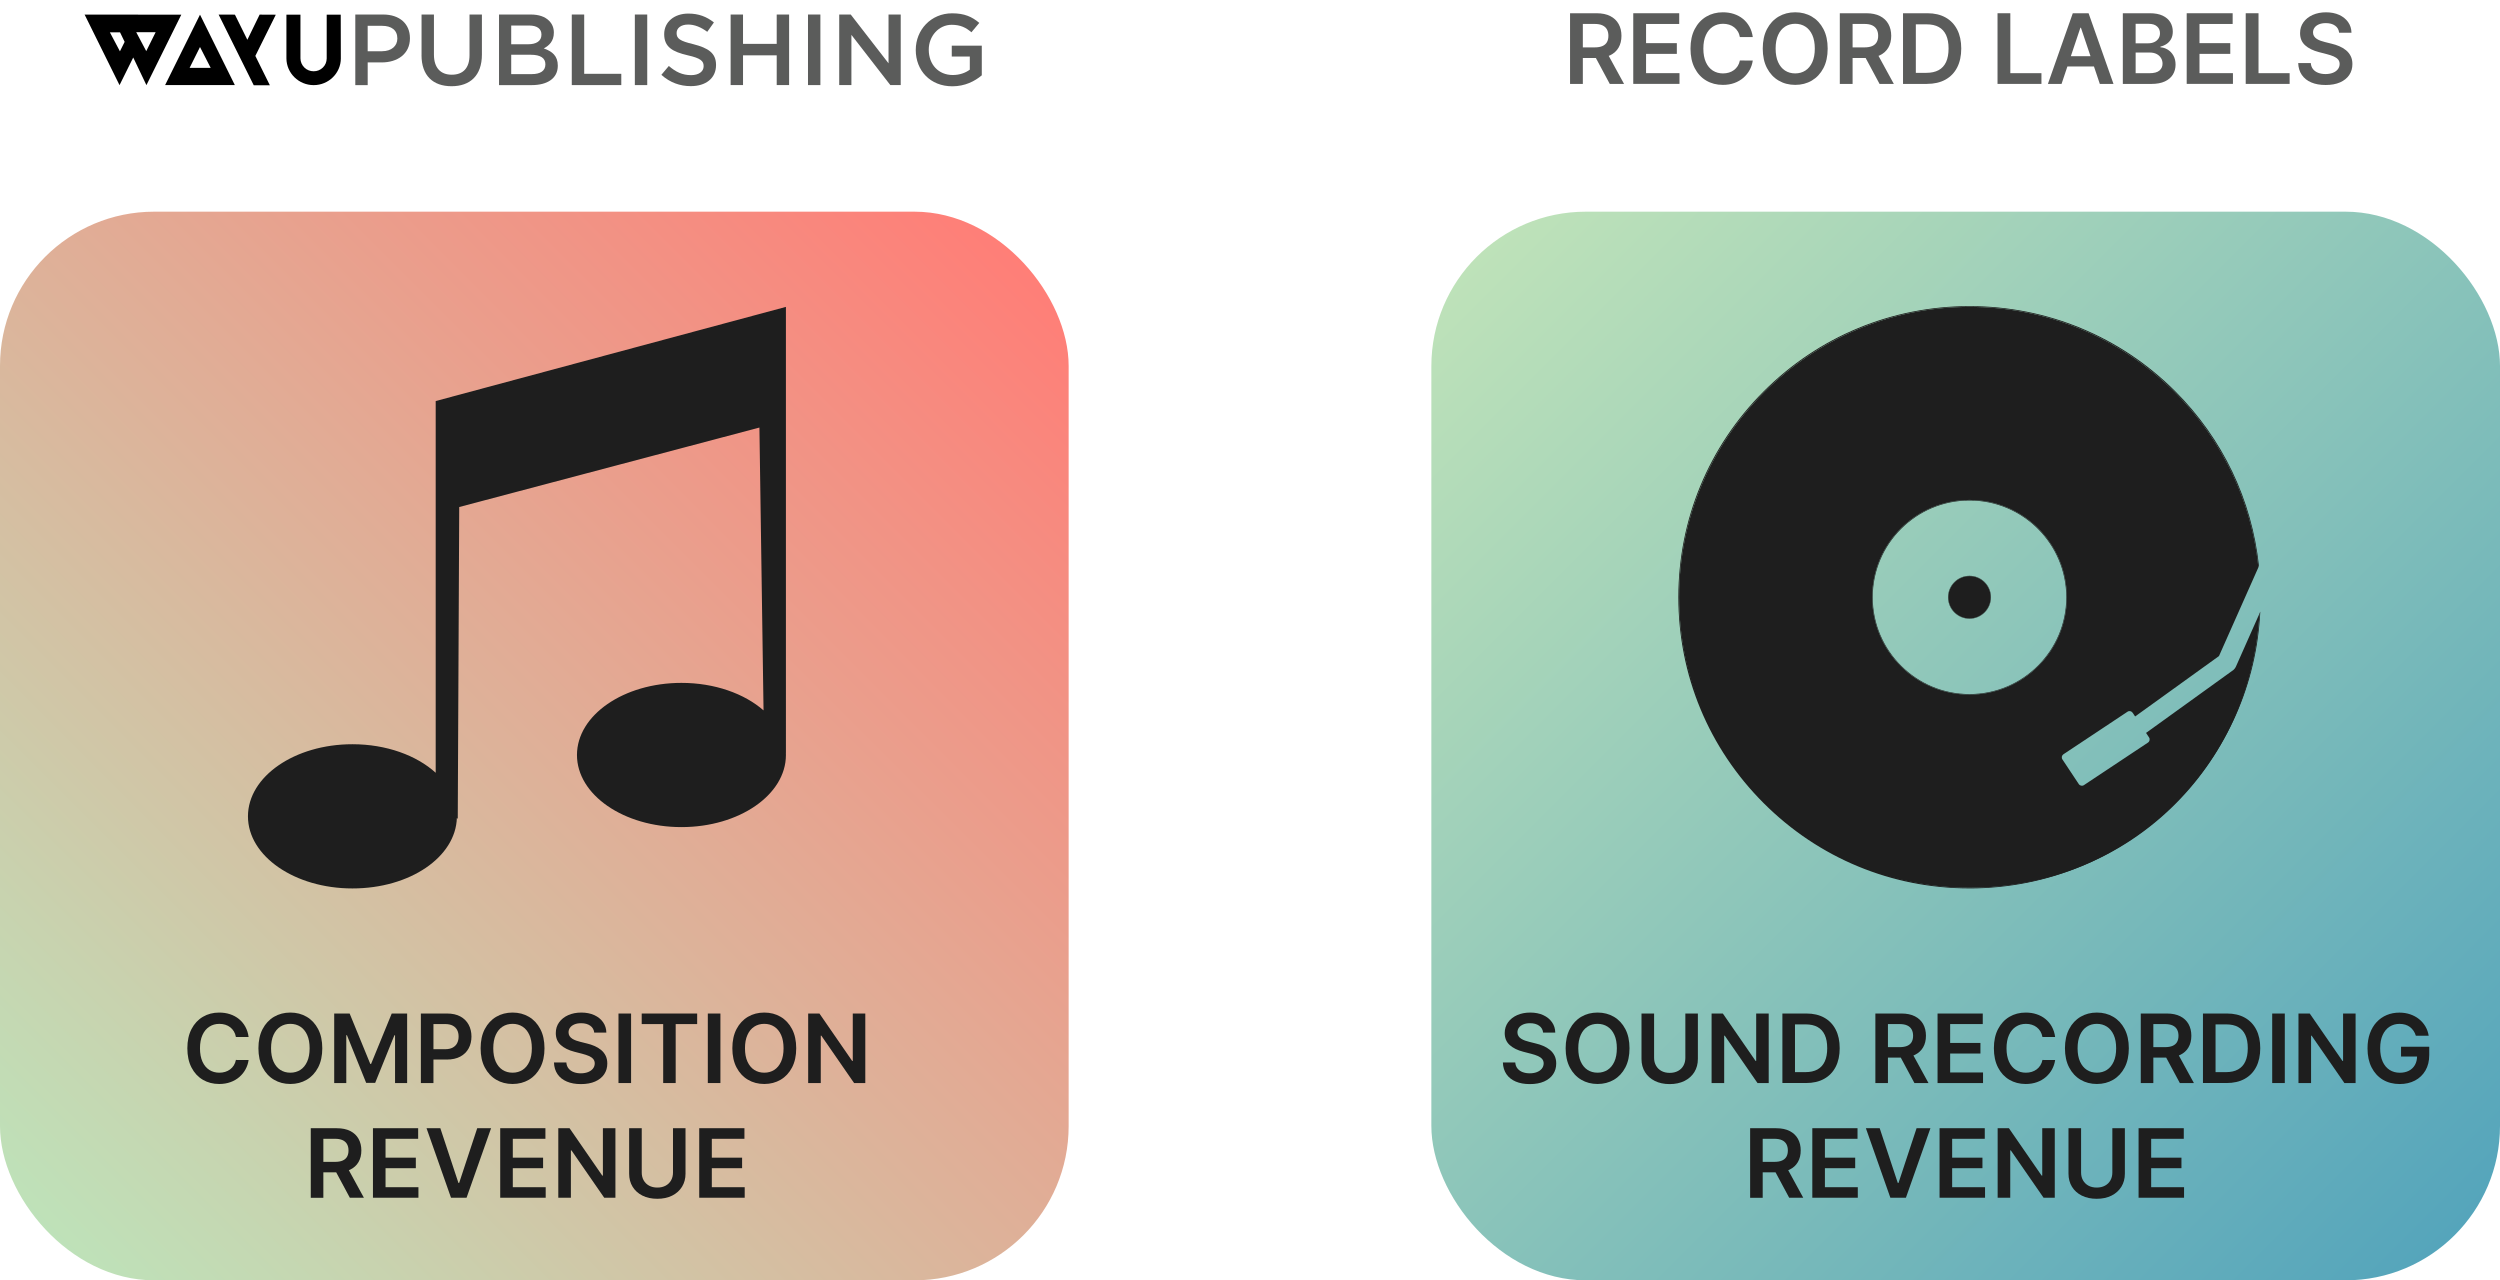 <?xml version="1.0" encoding="UTF-8"?><svg id="Layer_1" xmlns="http://www.w3.org/2000/svg" width="1468.63" height="752.13" xmlns:xlink="http://www.w3.org/1999/xlink" viewBox="0 0 1468.63 752.13"><defs><linearGradient id="linear-gradient" x1="1442.05" y1="725.54" x2="867.44" y2="150.94" gradientUnits="userSpaceOnUse"><stop offset="0" stop-color="#55a5bb"/><stop offset="1" stop-color="#bee2b9"/></linearGradient><linearGradient id="linear-gradient-2" x1="601.25" y1="150.88" x2="26.53" y2="725.6" gradientUnits="userSpaceOnUse"><stop offset="0" stop-color="#ff7e77"/><stop offset="1" stop-color="#bee2b9"/></linearGradient></defs><rect x="840.85" y="124.35" width="627.78" height="627.78" rx="90.77" ry="90.77" fill="url(#linear-gradient)"/><rect y="124.35" width="627.78" height="627.78" rx="90.58" ry="90.58" fill="url(#linear-gradient-2)"/><path d="M461.69,180.28l-205.74,55.32v218.37c-11.21-10.19-28.95-16.77-48.92-16.77-33.9,0-61.37,18.96-61.37,42.36s27.48,42.36,61.37,42.36,60.67-18.49,61.36-41.47l.52.66.86-183.26,176.35-46.68,2.42,166.15c-11.24-9.84-28.67-16.16-48.23-16.16-33.9,0-61.37,18.96-61.37,42.36s27.48,42.36,61.37,42.36,61.38-18.96,61.38-42.36c0-.45-.01-.9-.03-1.34l.03.03V180.28Z" fill="#1e1e1e"/><path d="M1311.6,393.88l-50.9,36.67,1.76,2.65c.67,1,.39,2.35-.61,3.02l-37.64,25c-1,.67-2.35.39-3.02-.61l-9.63-14.5c-.66-1-.39-2.35.61-3.01l37.64-25c1-.67,2.35-.39,3.02.61l1.45,2.18,49.27-35.49,23.14-52.09c-8.83-85.83-81.57-153-169.69-153-94.07,0-170.6,76.53-170.6,170.59s76.53,170.6,170.6,170.6,165.34-71.39,170.32-161.02l-13.8,31.07c-.42.94-1.08,1.75-1.91,2.35ZM1156.99,408.07c-31.54,0-57.19-25.66-57.19-57.19s25.66-57.19,57.19-57.19,57.19,25.66,57.19,57.19-25.66,57.19-57.19,57.19Z" fill="#1e1e1e"/><path d="M1156.99,521.91c45.68,0,88.64-17.79,120.94-50.1,30.31-30.31,47.84-69.99,49.89-112.52l-.51,1.15c-4.98,89.63-79.47,161.02-170.32,161.02s-170.6-76.53-170.6-170.6,76.53-170.59,170.6-170.59c88.13,0,160.86,67.17,169.69,153l.36-.81c-4.12-38.73-21.19-74.61-49.11-102.54-32.3-32.3-75.26-50.09-120.94-50.09s-88.64,17.79-120.94,50.09c-32.31,32.3-50.1,75.26-50.1,120.94s17.79,88.64,50.1,120.94c32.3,32.3,75.25,50.1,120.94,50.1Z" fill="#1e1e1e"/><path d="M1156.99,293.68c-31.54,0-57.19,25.66-57.19,57.19s25.66,57.19,57.19,57.19,57.19-25.66,57.19-57.19-25.66-57.19-57.19-57.19ZM1156.99,407.74c-31.35,0-56.86-25.51-56.86-56.86s25.51-56.86,56.86-56.86,56.86,25.51,56.86,56.86-25.51,56.86-56.86,56.86Z" fill="#1e1e1e"/><path d="M1156.99,338.44c-6.86,0-12.44,5.58-12.44,12.44s5.58,12.44,12.44,12.44,12.44-5.58,12.44-12.44-5.58-12.44-12.44-12.44Z" fill="#1e1e1e"/><path d="M1156.99,338.26c-6.95,0-12.61,5.66-12.61,12.61s5.66,12.61,12.61,12.61,12.61-5.66,12.61-12.61-5.66-12.61-12.61-12.61ZM1156.99,363.32c-6.86,0-12.44-5.58-12.44-12.44s5.58-12.44,12.44-12.44,12.44,5.58,12.44,12.44-5.58,12.44-12.44,12.44Z" fill="#1e1e1e"/><path d="M922.33,49.29V7.78h15.57c3.19,0,5.87.55,8.04,1.66,2.17,1.11,3.81,2.66,4.92,4.65s1.67,4.31,1.67,6.96-.56,4.97-1.69,6.92-2.79,3.46-4.98,4.52c-2.19,1.06-4.88,1.59-8.07,1.59h-11.09v-6.24h10.07c1.86,0,3.39-.26,4.58-.78,1.19-.52,2.07-1.28,2.65-2.29.57-1.01.86-2.25.86-3.72s-.29-2.73-.87-3.78c-.58-1.05-1.47-1.84-2.66-2.39-1.19-.55-2.72-.82-4.6-.82h-6.89v35.23h-7.52ZM943.77,30.48l10.28,18.81h-8.39l-10.09-18.81h8.21Z" fill="#5b5c5b"/><path d="M959.46,49.29V7.78h27v6.3h-19.48v11.27h18.08v6.3h-18.08v11.33h19.64v6.3h-27.16Z" fill="#5b5c5b"/><path d="M1029.67,21.79h-7.58c-.22-1.24-.61-2.35-1.2-3.31-.58-.97-1.3-1.79-2.17-2.46-.86-.68-1.85-1.19-2.95-1.53-1.1-.34-2.29-.52-3.56-.52-2.26,0-4.26.56-6,1.69-1.74,1.13-3.11,2.78-4.09,4.95-.99,2.17-1.48,4.81-1.48,7.94s.5,5.85,1.49,8.02c.99,2.17,2.36,3.8,4.09,4.91,1.74,1.1,3.73,1.65,5.97,1.65,1.24,0,2.41-.17,3.5-.5s2.07-.82,2.94-1.47c.87-.65,1.61-1.45,2.21-2.39s1.02-2.03,1.25-3.24l7.58.04c-.28,1.97-.9,3.82-1.83,5.55-.94,1.73-2.17,3.25-3.68,4.57-1.51,1.32-3.28,2.34-5.31,3.08-2.03.74-4.28,1.1-6.75,1.1-3.65,0-6.9-.84-9.77-2.53-2.87-1.69-5.12-4.13-6.77-7.32-1.65-3.19-2.47-7.01-2.47-11.47s.83-8.3,2.49-11.48,3.93-5.62,6.79-7.31c2.86-1.69,6.11-2.53,9.73-2.53,2.31,0,4.46.32,6.45.97,1.99.65,3.76,1.6,5.31,2.85,1.55,1.25,2.83,2.78,3.84,4.58s1.67,3.86,1.98,6.17Z" fill="#5b5c5b"/><path d="M1073.67,28.54c0,4.47-.83,8.3-2.5,11.48-1.67,3.18-3.94,5.62-6.81,7.31s-6.12,2.53-9.76,2.53-6.89-.85-9.76-2.54-5.14-4.13-6.81-7.32c-1.67-3.18-2.5-7-2.5-11.46s.83-8.3,2.5-11.48c1.67-3.18,3.94-5.62,6.81-7.31,2.87-1.69,6.12-2.53,9.76-2.53s6.89.84,9.76,2.53c2.87,1.69,5.14,4.12,6.81,7.31,1.67,3.18,2.5,7.01,2.5,11.48ZM1066.11,28.54c0-3.15-.49-5.81-1.47-7.98-.98-2.17-2.33-3.81-4.06-4.92-1.73-1.12-3.72-1.67-5.98-1.67s-4.25.56-5.98,1.67c-1.73,1.11-3.08,2.76-4.06,4.92-.98,2.17-1.47,4.83-1.47,7.98s.49,5.81,1.47,7.98c.98,2.17,2.33,3.81,4.06,4.93s3.72,1.67,5.98,1.67,4.25-.56,5.98-1.67,3.08-2.76,4.06-4.93c.98-2.17,1.47-4.83,1.47-7.98Z" fill="#5b5c5b"/><path d="M1080.8,49.29V7.78h15.57c3.19,0,5.87.55,8.04,1.66,2.17,1.11,3.81,2.66,4.92,4.65s1.67,4.31,1.67,6.96-.56,4.97-1.69,6.92-2.79,3.46-4.98,4.52c-2.19,1.06-4.88,1.59-8.07,1.59h-11.09v-6.24h10.07c1.86,0,3.39-.26,4.58-.78,1.19-.52,2.07-1.28,2.65-2.29.57-1.01.86-2.25.86-3.72s-.29-2.73-.87-3.78c-.58-1.05-1.47-1.84-2.66-2.39-1.19-.55-2.72-.82-4.6-.82h-6.89v35.23h-7.52ZM1102.25,30.48l10.28,18.81h-8.39l-10.09-18.81h8.21Z" fill="#5b5c5b"/><path d="M1132,49.29h-14.07V7.78h14.35c4.12,0,7.67.83,10.63,2.48s5.25,4.03,6.84,7.12c1.59,3.09,2.39,6.8,2.39,11.11s-.8,8.04-2.4,11.15c-1.6,3.11-3.91,5.49-6.91,7.15-3.01,1.66-6.62,2.49-10.83,2.49ZM1125.45,42.79h6.18c2.89,0,5.3-.53,7.24-1.59,1.93-1.06,3.38-2.65,4.36-4.76.97-2.11,1.46-4.76,1.46-7.94s-.49-5.81-1.46-7.91c-.97-2.1-2.41-3.68-4.31-4.72-1.9-1.05-4.25-1.57-7.06-1.57h-6.4v28.5Z" fill="#5b5c5b"/><path d="M1173.45,49.29V7.78h7.52v35.21h18.28v6.3h-25.8Z" fill="#5b5c5b"/><path d="M1211.08,49.29h-8.03l14.61-41.51h9.28l14.63,41.51h-8.03l-11.09-33h-.32l-11.07,33ZM1211.35,33.02h21.89v6.04h-21.89v-6.04Z" fill="#5b5c5b"/><path d="M1247.06,49.29V7.78h15.89c3,0,5.5.47,7.49,1.41,1.99.94,3.49,2.22,4.48,3.84.99,1.62,1.49,3.46,1.49,5.51,0,1.69-.33,3.13-.97,4.33s-1.52,2.17-2.61,2.91-2.32,1.28-3.67,1.6v.41c1.47.08,2.89.53,4.25,1.35,1.36.82,2.47,1.97,3.33,3.46.86,1.49,1.3,3.28,1.3,5.39s-.52,4.08-1.56,5.79c-1.04,1.71-2.61,3.06-4.7,4.04-2.09.99-4.73,1.48-7.91,1.48h-16.8ZM1254.58,25.44h7.44c1.3,0,2.47-.24,3.51-.72,1.04-.48,1.86-1.16,2.46-2.05.6-.88.9-1.94.9-3.15,0-1.61-.56-2.93-1.69-3.97-1.13-1.04-2.8-1.56-5.02-1.56h-7.6v11.45ZM1254.58,43.01h8.09c2.73,0,4.7-.52,5.91-1.57,1.21-1.05,1.81-2.4,1.81-4.04,0-1.23-.3-2.34-.91-3.33-.61-.99-1.47-1.78-2.59-2.35-1.12-.57-2.46-.86-4.01-.86h-8.29v12.16Z" fill="#5b5c5b"/><path d="M1284.58,49.29V7.78h27v6.3h-19.48v11.27h18.08v6.3h-18.08v11.33h19.64v6.3h-27.16Z" fill="#5b5c5b"/><path d="M1319.25,49.29V7.78h7.52v35.21h18.28v6.3h-25.8Z" fill="#5b5c5b"/><path d="M1374.12,19.19c-.19-1.77-.98-3.15-2.38-4.13-1.4-.99-3.21-1.48-5.44-1.48-1.57,0-2.91.24-4.03.71-1.12.47-1.98,1.11-2.57,1.93-.59.81-.9,1.74-.91,2.78,0,.87.2,1.61.6,2.25s.94,1.17,1.63,1.61c.69.44,1.45.81,2.29,1.1.84.3,1.68.55,2.53.75l3.89.97c1.57.37,3.08.86,4.53,1.48,1.45.62,2.76,1.41,3.91,2.35s2.07,2.09,2.75,3.43c.68,1.34,1.01,2.91,1.01,4.7,0,2.43-.62,4.57-1.86,6.42-1.24,1.84-3.04,3.28-5.38,4.32s-5.18,1.55-8.5,1.55-6.03-.5-8.4-1.5c-2.37-1-4.22-2.46-5.55-4.38-1.33-1.92-2.05-4.26-2.16-7.01h7.4c.11,1.45.55,2.65,1.34,3.61.78.96,1.81,1.68,3.07,2.15,1.26.47,2.68.71,4.25.71s3.07-.25,4.31-.74c1.24-.49,2.21-1.18,2.91-2.07.7-.88,1.06-1.92,1.07-3.11-.01-1.08-.33-1.98-.95-2.69-.62-.71-1.49-1.3-2.6-1.78-1.12-.48-2.42-.91-3.9-1.29l-4.72-1.22c-3.42-.88-6.12-2.21-8.1-4-1.98-1.79-2.97-4.17-2.97-7.14,0-2.45.67-4.59,2-6.42,1.33-1.84,3.14-3.27,5.44-4.29,2.3-1.02,4.9-1.53,7.8-1.53s5.53.51,7.75,1.53c2.22,1.02,3.97,2.43,5.24,4.24,1.27,1.8,1.92,3.87,1.97,6.21h-7.24Z" fill="#5b5c5b"/><path d="M146.04,609.17h-7.46c-.21-1.22-.6-2.31-1.18-3.26-.57-.95-1.28-1.76-2.13-2.42-.85-.67-1.82-1.17-2.9-1.51-1.08-.34-2.25-.51-3.5-.51-2.22,0-4.19.56-5.9,1.67-1.71,1.11-3.06,2.73-4.03,4.87-.97,2.13-1.46,4.74-1.46,7.81s.49,5.75,1.47,7.89c.98,2.13,2.32,3.74,4.03,4.83,1.71,1.08,3.67,1.62,5.87,1.62,1.22,0,2.37-.16,3.44-.49,1.07-.33,2.03-.81,2.89-1.45.86-.64,1.58-1.42,2.17-2.35.59-.93,1-1.99,1.23-3.19l7.46.04c-.28,1.94-.88,3.76-1.8,5.46-.92,1.7-2.13,3.2-3.62,4.5s-3.23,2.31-5.22,3.03c-1.99.72-4.21,1.09-6.64,1.09-3.59,0-6.79-.83-9.61-2.49-2.82-1.66-5.04-4.06-6.66-7.2-1.62-3.14-2.43-6.9-2.43-11.29s.82-8.17,2.45-11.3,3.86-5.53,6.68-7.19c2.82-1.66,6.01-2.49,9.57-2.49,2.27,0,4.39.32,6.34.96,1.95.64,3.7,1.57,5.22,2.8,1.53,1.23,2.79,2.73,3.78,4.51.99,1.78,1.64,3.8,1.94,6.07Z" fill="#1e1e1e"/><path d="M189.33,615.81c0,4.4-.82,8.17-2.46,11.3-1.64,3.13-3.88,5.53-6.7,7.19-2.83,1.66-6.03,2.49-9.6,2.49s-6.78-.83-9.6-2.5c-2.83-1.67-5.06-4.07-6.7-7.2-1.64-3.13-2.46-6.89-2.46-11.28s.82-8.17,2.46-11.3c1.64-3.13,3.88-5.53,6.7-7.19,2.82-1.66,6.03-2.49,9.6-2.49s6.78.83,9.6,2.49c2.82,1.66,5.06,4.06,6.7,7.19,1.64,3.13,2.46,6.9,2.46,11.3ZM181.89,615.81c0-3.1-.48-5.71-1.45-7.85s-2.3-3.75-4-4.85-3.66-1.65-5.88-1.65-4.18.55-5.88,1.65-3.03,2.71-4,4.85-1.45,4.75-1.45,7.85.48,5.71,1.45,7.85,2.3,3.75,4,4.85c1.7,1.1,3.66,1.64,5.88,1.64s4.18-.55,5.88-1.64c1.7-1.1,3.03-2.71,4-4.85s1.45-4.75,1.45-7.85Z" fill="#1e1e1e"/><path d="M196.35,595.4h9.05l12.12,29.59h.48l12.12-29.59h9.05v40.84h-7.1v-28.06h-.38l-11.29,27.94h-5.3l-11.29-28h-.38v28.12h-7.1v-40.84Z" fill="#1e1e1e"/><path d="M247.24,636.23v-40.84h15.31c3.14,0,5.77.58,7.91,1.75s3.75,2.78,4.85,4.82c1.1,2.04,1.65,4.36,1.65,6.95s-.55,4.95-1.66,6.98c-1.1,2.03-2.73,3.63-4.89,4.8-2.15,1.16-4.81,1.75-7.96,1.75h-10.15v-6.08h9.15c1.83,0,3.34-.32,4.51-.96,1.17-.64,2.04-1.52,2.6-2.63.56-1.12.85-2.4.85-3.85s-.28-2.73-.85-3.83-1.44-1.96-2.61-2.58c-1.18-.62-2.69-.93-4.54-.93h-6.78v34.66h-7.4Z" fill="#1e1e1e"/><path d="M319.86,615.81c0,4.4-.82,8.17-2.46,11.3-1.64,3.13-3.88,5.53-6.7,7.19-2.83,1.66-6.03,2.49-9.6,2.49s-6.78-.83-9.6-2.5c-2.83-1.67-5.06-4.07-6.7-7.2-1.64-3.13-2.46-6.89-2.46-11.28s.82-8.17,2.46-11.3c1.64-3.13,3.88-5.53,6.7-7.19,2.82-1.66,6.03-2.49,9.6-2.49s6.78.83,9.6,2.49c2.82,1.66,5.06,4.06,6.7,7.19,1.64,3.13,2.46,6.9,2.46,11.3ZM312.43,615.81c0-3.1-.48-5.71-1.45-7.85s-2.3-3.75-4-4.85-3.66-1.65-5.88-1.65-4.18.55-5.88,1.65-3.03,2.71-4,4.85-1.45,4.75-1.45,7.85.48,5.71,1.45,7.85,2.3,3.75,4,4.85c1.7,1.1,3.66,1.64,5.88,1.64s4.18-.55,5.88-1.64c1.7-1.1,3.03-2.71,4-4.85s1.45-4.75,1.45-7.85Z" fill="#1e1e1e"/><path d="M349.08,606.62c-.19-1.74-.97-3.1-2.34-4.07s-3.16-1.46-5.35-1.46c-1.54,0-2.86.23-3.97.7-1.1.47-1.95,1.1-2.53,1.89-.59.8-.88,1.71-.9,2.73,0,.85.2,1.59.59,2.21.39.62.93,1.15,1.6,1.58.68.43,1.43.79,2.25,1.09.82.29,1.66.54,2.49.74l3.83.96c1.54.36,3.03.84,4.46,1.46,1.43.61,2.71,1.38,3.85,2.31s2.04,2.05,2.7,3.37c.66,1.32,1,2.86,1,4.63,0,2.39-.61,4.5-1.83,6.31-1.22,1.81-2.99,3.23-5.29,4.25-2.31,1.02-5.09,1.53-8.37,1.53s-5.93-.49-8.27-1.48c-2.33-.98-4.15-2.42-5.46-4.31-1.31-1.89-2.02-4.19-2.12-6.9h7.28c.11,1.42.54,2.61,1.32,3.55.77.94,1.78,1.65,3.02,2.11,1.24.47,2.64.7,4.18.7s3.02-.24,4.24-.73,2.17-1.16,2.86-2.03c.69-.87,1.04-1.89,1.06-3.06-.01-1.06-.33-1.94-.94-2.64-.61-.7-1.47-1.28-2.56-1.75-1.1-.47-2.38-.89-3.84-1.27l-4.65-1.2c-3.36-.86-6.02-2.18-7.97-3.94-1.95-1.76-2.92-4.1-2.92-7.03,0-2.41.65-4.51,1.96-6.32s3.09-3.21,5.35-4.22c2.26-1,4.82-1.5,7.68-1.5s5.44.5,7.63,1.5c2.19,1,3.9,2.39,5.15,4.17,1.25,1.77,1.89,3.81,1.93,6.11h-7.12Z" fill="#1e1e1e"/><path d="M370.73,595.4v40.84h-7.4v-40.84h7.4Z" fill="#1e1e1e"/><path d="M376.97,601.6v-6.2h32.58v6.2h-12.62v34.64h-7.34v-34.64h-12.62Z" fill="#1e1e1e"/><path d="M423.21,595.4v40.84h-7.4v-40.84h7.4Z" fill="#1e1e1e"/><path d="M467.74,615.81c0,4.4-.82,8.17-2.46,11.3-1.64,3.13-3.88,5.53-6.7,7.19-2.83,1.66-6.03,2.49-9.6,2.49s-6.78-.83-9.6-2.5c-2.83-1.67-5.06-4.07-6.7-7.2-1.64-3.13-2.46-6.89-2.46-11.28s.82-8.17,2.46-11.3c1.64-3.13,3.88-5.53,6.7-7.19,2.82-1.66,6.03-2.49,9.6-2.49s6.78.83,9.6,2.49c2.82,1.66,5.06,4.06,6.7,7.19,1.64,3.13,2.46,6.9,2.46,11.3ZM460.3,615.81c0-3.1-.48-5.71-1.45-7.85s-2.3-3.75-4-4.85-3.66-1.65-5.88-1.65-4.18.55-5.88,1.65-3.03,2.71-4,4.85-1.45,4.75-1.45,7.85.48,5.71,1.45,7.85,2.3,3.75,4,4.85c1.7,1.1,3.66,1.64,5.88,1.64s4.18-.55,5.88-1.64c1.7-1.1,3.03-2.71,4-4.85s1.45-4.75,1.45-7.85Z" fill="#1e1e1e"/><path d="M508.32,595.4v40.84h-6.58l-19.24-27.82h-.34v27.82h-7.4v-40.84h6.62l19.22,27.84h.36v-27.84h7.36Z" fill="#1e1e1e"/><path d="M182.56,703.62v-40.84h15.31c3.14,0,5.77.55,7.91,1.64s3.75,2.62,4.85,4.58,1.65,4.24,1.65,6.85-.56,4.89-1.67,6.81c-1.11,1.92-2.74,3.4-4.9,4.45-2.15,1.04-4.8,1.57-7.94,1.57h-10.91v-6.14h9.91c1.83,0,3.34-.26,4.51-.77,1.17-.51,2.04-1.26,2.6-2.25s.85-2.21.85-3.66-.29-2.69-.86-3.72c-.57-1.03-1.44-1.81-2.61-2.35-1.17-.54-2.68-.81-4.53-.81h-6.78v34.66h-7.4ZM203.66,685.11l10.11,18.5h-8.26l-9.93-18.5h8.08Z" fill="#1e1e1e"/><path d="M219.09,703.62v-40.84h26.56v6.2h-19.16v11.09h17.79v6.2h-17.79v11.15h19.32v6.2h-26.72Z" fill="#1e1e1e"/><path d="M258.68,662.78l10.63,32.14h.42l10.61-32.14h8.14l-14.4,40.84h-9.13l-14.38-40.84h8.12Z" fill="#1e1e1e"/><path d="M293.85,703.62v-40.84h26.56v6.2h-19.16v11.09h17.79v6.2h-17.79v11.15h19.32v6.2h-26.72Z" fill="#1e1e1e"/><path d="M361.53,662.78v40.84h-6.58l-19.24-27.82h-.34v27.82h-7.4v-40.84h6.62l19.22,27.84h.36v-27.84h7.36Z" fill="#1e1e1e"/><path d="M395.31,662.78h7.4v26.68c0,2.92-.69,5.5-2.06,7.72-1.38,2.22-3.31,3.95-5.79,5.19-2.49,1.24-5.39,1.86-8.71,1.86s-6.25-.62-8.73-1.86-4.41-2.97-5.78-5.19c-1.37-2.22-2.05-4.79-2.05-7.72v-26.68h7.4v26.06c0,1.7.38,3.22,1.13,4.55.75,1.33,1.81,2.37,3.18,3.12,1.37.75,2.99,1.13,4.87,1.13s3.5-.38,4.88-1.13,2.44-1.79,3.18-3.12c.74-1.33,1.12-2.84,1.12-4.55v-26.06Z" fill="#1e1e1e"/><path d="M410.76,703.62v-40.84h26.56v6.2h-19.16v11.09h17.79v6.2h-17.79v11.15h19.32v6.2h-26.72Z" fill="#1e1e1e"/><path d="M906.51,606.62c-.19-1.74-.97-3.1-2.34-4.07s-3.16-1.46-5.35-1.46c-1.54,0-2.87.23-3.97.7-1.1.47-1.95,1.1-2.53,1.89s-.88,1.71-.9,2.73c0,.85.2,1.59.59,2.21.39.62.93,1.15,1.61,1.58.68.43,1.43.79,2.25,1.09s1.66.54,2.49.74l3.83.96c1.54.36,3.03.84,4.46,1.46s2.71,1.38,3.85,2.31,2.04,2.05,2.7,3.37c.66,1.32,1,2.86,1,4.63,0,2.39-.61,4.5-1.83,6.31-1.22,1.81-2.99,3.23-5.29,4.25s-5.09,1.53-8.37,1.53-5.93-.49-8.27-1.48-4.15-2.42-5.46-4.31c-1.31-1.89-2.02-4.19-2.12-6.9h7.28c.11,1.42.54,2.61,1.32,3.55.77.94,1.78,1.65,3.02,2.11,1.24.47,2.63.7,4.18.7s3.02-.24,4.24-.73c1.22-.49,2.17-1.16,2.86-2.03.69-.87,1.04-1.89,1.06-3.06-.01-1.06-.33-1.94-.94-2.64-.61-.7-1.47-1.28-2.56-1.75-1.1-.47-2.38-.89-3.84-1.27l-4.65-1.2c-3.36-.86-6.02-2.18-7.97-3.94-1.95-1.76-2.92-4.1-2.92-7.03,0-2.41.66-4.51,1.96-6.32,1.31-1.81,3.09-3.21,5.35-4.22,2.26-1,4.82-1.5,7.68-1.5s5.44.5,7.63,1.5c2.19,1,3.91,2.39,5.15,4.17,1.25,1.77,1.89,3.81,1.93,6.11h-7.12Z" fill="#1e1e1e"/><path d="M957.26,615.81c0,4.4-.82,8.17-2.46,11.3s-3.88,5.53-6.7,7.19c-2.83,1.66-6.03,2.49-9.6,2.49s-6.78-.83-9.6-2.5c-2.83-1.67-5.06-4.07-6.7-7.2-1.64-3.13-2.46-6.89-2.46-11.28s.82-8.17,2.46-11.3c1.64-3.13,3.88-5.53,6.7-7.19,2.82-1.66,6.02-2.49,9.6-2.49s6.78.83,9.6,2.49,5.06,4.06,6.7,7.19,2.46,6.9,2.46,11.3ZM949.82,615.81c0-3.1-.48-5.71-1.45-7.85s-2.3-3.75-4-4.85c-1.7-1.1-3.66-1.65-5.88-1.65s-4.18.55-5.88,1.65c-1.7,1.1-3.03,2.71-4,4.85s-1.45,4.75-1.45,7.85.48,5.71,1.45,7.85,2.3,3.75,4,4.85c1.7,1.1,3.66,1.64,5.88,1.64s4.18-.55,5.88-1.64c1.7-1.1,3.03-2.71,4-4.85s1.45-4.75,1.45-7.85Z" fill="#1e1e1e"/><path d="M990.02,595.4h7.4v26.68c0,2.92-.69,5.5-2.06,7.72-1.38,2.22-3.31,3.95-5.79,5.19-2.49,1.24-5.39,1.86-8.71,1.86s-6.25-.62-8.73-1.86c-2.49-1.24-4.41-2.97-5.78-5.19-1.37-2.22-2.05-4.79-2.05-7.72v-26.68h7.4v26.06c0,1.7.38,3.22,1.13,4.55s1.81,2.37,3.18,3.12,2.99,1.13,4.87,1.13,3.5-.38,4.88-1.13,2.44-1.79,3.18-3.12c.74-1.33,1.12-2.84,1.12-4.55v-26.06Z" fill="#1e1e1e"/><path d="M1039.03,595.4v40.84h-6.58l-19.24-27.82h-.34v27.82h-7.4v-40.84h6.62l19.22,27.84h.36v-27.84h7.36Z" fill="#1e1e1e"/><path d="M1060.91,636.23h-13.84v-40.84h14.12c4.05,0,7.54.81,10.46,2.44,2.92,1.63,5.16,3.96,6.73,7.01,1.57,3.04,2.35,6.69,2.35,10.93s-.79,7.91-2.36,10.97c-1.58,3.06-3.84,5.4-6.8,7.04-2.96,1.64-6.51,2.45-10.66,2.45ZM1054.47,629.83h6.08c2.84,0,5.22-.52,7.12-1.57,1.9-1.04,3.33-2.6,4.29-4.69.96-2.08,1.44-4.68,1.44-7.81s-.48-5.72-1.44-7.79c-.96-2.07-2.37-3.62-4.24-4.65-1.87-1.03-4.18-1.54-6.95-1.54h-6.3v28.04Z" fill="#1e1e1e"/><path d="M1101.69,636.23v-40.84h15.31c3.14,0,5.77.55,7.91,1.64s3.75,2.62,4.85,4.58,1.64,4.24,1.64,6.85-.55,4.89-1.67,6.81c-1.11,1.92-2.74,3.4-4.9,4.45-2.15,1.04-4.8,1.57-7.94,1.57h-10.91v-6.14h9.91c1.83,0,3.34-.26,4.51-.77s2.04-1.26,2.6-2.25.85-2.21.85-3.66-.29-2.69-.86-3.72c-.57-1.03-1.44-1.81-2.61-2.35-1.17-.54-2.68-.81-4.53-.81h-6.78v34.66h-7.4ZM1122.78,617.73l10.11,18.5h-8.26l-9.93-18.5h8.08Z" fill="#1e1e1e"/><path d="M1138.22,636.23v-40.84h26.56v6.2h-19.16v11.09h17.79v6.2h-17.79v11.15h19.32v6.2h-26.72Z" fill="#1e1e1e"/><path d="M1207.29,609.17h-7.46c-.21-1.22-.61-2.31-1.18-3.26-.57-.95-1.28-1.76-2.13-2.42-.85-.67-1.82-1.17-2.9-1.51-1.08-.34-2.25-.51-3.5-.51-2.22,0-4.19.56-5.9,1.67-1.71,1.11-3.06,2.73-4.03,4.87-.97,2.13-1.46,4.74-1.46,7.81s.49,5.75,1.47,7.89c.98,2.13,2.32,3.74,4.03,4.83,1.71,1.08,3.67,1.62,5.87,1.62,1.22,0,2.37-.16,3.44-.49,1.07-.33,2.03-.81,2.89-1.45.86-.64,1.58-1.42,2.17-2.35s1-1.99,1.23-3.19l7.46.04c-.28,1.94-.88,3.76-1.8,5.46-.92,1.7-2.13,3.2-3.62,4.5-1.49,1.3-3.23,2.31-5.22,3.03s-4.21,1.09-6.64,1.09c-3.59,0-6.79-.83-9.61-2.49-2.82-1.66-5.04-4.06-6.66-7.2s-2.43-6.9-2.43-11.29.82-8.17,2.45-11.3c1.64-3.13,3.86-5.53,6.68-7.19s6.01-2.49,9.57-2.49c2.27,0,4.39.32,6.34.96,1.95.64,3.7,1.57,5.22,2.8,1.53,1.23,2.79,2.73,3.78,4.51.99,1.78,1.64,3.8,1.94,6.07Z" fill="#1e1e1e"/><path d="M1250.58,615.81c0,4.4-.82,8.17-2.46,11.3s-3.88,5.53-6.7,7.19c-2.83,1.66-6.03,2.49-9.6,2.49s-6.78-.83-9.6-2.5c-2.83-1.67-5.06-4.07-6.7-7.2-1.64-3.13-2.46-6.89-2.46-11.28s.82-8.17,2.46-11.3c1.64-3.13,3.88-5.53,6.7-7.19,2.82-1.66,6.02-2.49,9.6-2.49s6.78.83,9.6,2.49,5.06,4.06,6.7,7.19,2.46,6.9,2.46,11.3ZM1243.14,615.81c0-3.1-.48-5.71-1.45-7.85s-2.3-3.75-4-4.85c-1.7-1.1-3.66-1.65-5.88-1.65s-4.18.55-5.88,1.65c-1.7,1.1-3.03,2.71-4,4.85s-1.45,4.75-1.45,7.85.48,5.71,1.45,7.85,2.3,3.75,4,4.85c1.7,1.1,3.66,1.64,5.88,1.64s4.18-.55,5.88-1.64c1.7-1.1,3.03-2.71,4-4.85s1.45-4.75,1.45-7.85Z" fill="#1e1e1e"/><path d="M1257.6,636.23v-40.84h15.31c3.14,0,5.77.55,7.91,1.64s3.75,2.62,4.85,4.58,1.64,4.24,1.64,6.85-.55,4.89-1.67,6.81c-1.11,1.92-2.74,3.4-4.9,4.45-2.15,1.04-4.8,1.57-7.94,1.57h-10.91v-6.14h9.91c1.83,0,3.34-.26,4.51-.77s2.04-1.26,2.6-2.25.85-2.21.85-3.66-.29-2.69-.86-3.72c-.57-1.03-1.44-1.81-2.61-2.35-1.17-.54-2.68-.81-4.53-.81h-6.78v34.66h-7.4ZM1278.7,617.73l10.11,18.5h-8.26l-9.93-18.5h8.08Z" fill="#1e1e1e"/><path d="M1307.97,636.23h-13.84v-40.84h14.12c4.05,0,7.54.81,10.46,2.44,2.92,1.63,5.16,3.96,6.73,7.01,1.57,3.04,2.35,6.69,2.35,10.93s-.79,7.91-2.36,10.97c-1.58,3.06-3.84,5.4-6.8,7.04-2.96,1.64-6.51,2.45-10.66,2.45ZM1301.53,629.83h6.08c2.84,0,5.22-.52,7.12-1.57,1.9-1.04,3.33-2.6,4.29-4.69.96-2.08,1.44-4.68,1.44-7.81s-.48-5.72-1.44-7.79c-.96-2.07-2.37-3.62-4.24-4.65-1.87-1.03-4.18-1.54-6.95-1.54h-6.3v28.04Z" fill="#1e1e1e"/><path d="M1342.21,595.4v40.84h-7.4v-40.84h7.4Z" fill="#1e1e1e"/><path d="M1383.8,595.4v40.84h-6.58l-19.24-27.82h-.34v27.82h-7.4v-40.84h6.62l19.22,27.84h.36v-27.84h7.36Z" fill="#1e1e1e"/><path d="M1419.2,608.44c-.33-1.08-.79-2.04-1.37-2.9-.58-.86-1.27-1.59-2.07-2.2-.8-.61-1.73-1.07-2.76-1.39-1.04-.31-2.17-.47-3.39-.47-2.19,0-4.15.55-5.86,1.66s-3.06,2.72-4.04,4.86c-.98,2.13-1.47,4.73-1.47,7.79s.49,5.7,1.46,7.84c.97,2.14,2.32,3.77,4.05,4.88,1.73,1.11,3.74,1.67,6.02,1.67,2.07,0,3.87-.4,5.39-1.2s2.7-1.93,3.52-3.4c.82-1.47,1.24-3.19,1.24-5.17l1.67.26h-11.09v-5.78h16.57v4.91c0,3.5-.75,6.52-2.23,9.07-1.49,2.55-3.54,4.52-6.14,5.89s-5.6,2.06-8.97,2.06c-3.76,0-7.06-.85-9.9-2.54-2.84-1.69-5.05-4.11-6.64-7.24s-2.38-6.85-2.38-11.16c0-3.3.47-6.24,1.41-8.83.94-2.59,2.25-4.8,3.94-6.61s3.67-3.2,5.94-4.15c2.27-.95,4.75-1.43,7.42-1.43,2.26,0,4.37.33,6.32.99s3.69,1.59,5.21,2.8c1.52,1.21,2.77,2.65,3.76,4.31.98,1.66,1.63,3.5,1.93,5.5h-7.54Z" fill="#1e1e1e"/><path d="M1028.12,703.62v-40.84h15.31c3.14,0,5.77.55,7.91,1.64s3.75,2.62,4.85,4.58,1.64,4.24,1.64,6.85-.55,4.89-1.67,6.81c-1.11,1.92-2.74,3.4-4.9,4.45-2.15,1.04-4.8,1.57-7.94,1.57h-10.91v-6.14h9.91c1.83,0,3.34-.26,4.51-.77s2.04-1.26,2.6-2.25.85-2.21.85-3.66-.29-2.69-.86-3.72c-.57-1.03-1.44-1.81-2.61-2.35-1.17-.54-2.68-.81-4.53-.81h-6.78v34.66h-7.4ZM1049.21,685.11l10.11,18.5h-8.26l-9.93-18.5h8.08Z" fill="#1e1e1e"/><path d="M1064.65,703.62v-40.84h26.56v6.2h-19.16v11.09h17.79v6.2h-17.79v11.15h19.32v6.2h-26.72Z" fill="#1e1e1e"/><path d="M1104.23,662.78l10.63,32.14h.42l10.61-32.14h8.14l-14.4,40.84h-9.13l-14.38-40.84h8.12Z" fill="#1e1e1e"/><path d="M1139.4,703.62v-40.84h26.56v6.2h-19.16v11.09h17.79v6.2h-17.79v11.15h19.32v6.2h-26.72Z" fill="#1e1e1e"/><path d="M1207.08,662.78v40.84h-6.58l-19.24-27.82h-.34v27.82h-7.4v-40.84h6.62l19.22,27.84h.36v-27.84h7.36Z" fill="#1e1e1e"/><path d="M1240.86,662.78h7.4v26.68c0,2.92-.69,5.5-2.06,7.72-1.38,2.22-3.31,3.95-5.79,5.19-2.49,1.24-5.39,1.86-8.71,1.86s-6.25-.62-8.73-1.86c-2.49-1.24-4.41-2.97-5.78-5.19-1.37-2.22-2.05-4.79-2.05-7.72v-26.68h7.4v26.06c0,1.7.38,3.22,1.13,4.55s1.81,2.37,3.18,3.12,2.99,1.13,4.87,1.13,3.5-.38,4.88-1.13,2.44-1.79,3.18-3.12c.74-1.33,1.12-2.84,1.12-4.55v-26.06Z" fill="#1e1e1e"/><path d="M1256.31,703.62v-40.84h26.56v6.2h-19.16v11.09h17.79v6.2h-17.79v11.15h19.32v6.2h-26.72Z" fill="#1e1e1e"/><polyline points="145.23 23.54 152.51 8.59 162.02 8.64 150 32.85 158.52 50.07 149.05 50.07 149.05 50.07 128.44 8.59 128.44 8.59 136.86 8.59 138.01 8.62 158.52 50.07"/><path d="M200.23,34.27c0,8.71-7.18,15.74-15.96,15.74s-15.96-7.03-16.01-15.68V8.61h8.24v25.66c0,2.04.83,3.94,2.29,5.4,1.48,1.45,3.41,2.2,5.48,2.2s3.94-.75,5.42-2.2,2.17-3.26,2.23-5.29V8.62h8.24l.06,25.65h.01Z"/><polygon points="117.49 27.61 123.76 39.85 111.39 39.85 117.49 27.61 117.49 8.61 96.99 49.99 137.96 49.99 117.49 8.61 117.49 27.61"/><path d="M49.7,8.56l20.52,41.46,8.05-16.24,7.75,16.24,20.48-41.39-56.8-.07ZM70.46,30.17l-5.91-11.16h5.97l2.7,5.58-2.78,5.58h.01ZM85.92,30.06l-5.91-11.16h-.56,11.99l-5.54,11.16h.01Z"/><path d="M208.72,8.53h16.35c9.72,0,15.75,5.51,15.75,13.86v.12c0,9.24-7.4,14.16-16.58,14.16h-8.24v13.33h-7.28s0-41.48,0-41.48ZM224.47,30.09c5.51,0,8.95-3.09,8.95-7.4v-.12c0-4.92-3.5-7.4-8.95-7.4h-8.48v14.93h8.48Z" fill="#5b5c5b"/><path d="M247.64,32.41V8.53h7.28v23.58c0,7.75,3.91,11.78,10.48,11.78s10.42-3.85,10.42-11.49V8.53h7.28v23.52c0,12.37-6.98,18.6-17.84,18.6s-17.64-6.22-17.64-18.25h.01Z" fill="#5b5c5b"/><path d="M293.13,8.53h18.6c4.8,0,8.42,1.24,10.84,3.68,1.83,1.83,2.79,4.15,2.79,6.87v.12c0,5.03-2.85,7.63-5.92,9.24,4.92,1.71,8.24,4.39,8.24,10.07v.12c0,7.4-6.1,11.37-15.34,11.37h-19.19V8.53h-.01ZM318.07,20.26c0-3.32-2.54-5.27-7.28-5.27h-10.48v11.01h9.95c4.74,0,7.81-1.83,7.81-5.63v-.12ZM320.39,37.74c0-3.56-2.79-5.57-8.53-5.57h-11.55v11.37h12.08c4.98,0,8-1.89,8-5.68,0,0,0-.12,0-.12Z" fill="#5b5c5b"/><path d="M335.91,8.53h7.28v34.83h21.79v6.63h-29.09V8.53h.01Z" fill="#5b5c5b"/><path d="M372.94,8.53h7.28v41.46h-7.28V8.53Z" fill="#5b5c5b"/><path d="M388.52,43.96l4.39-5.21c4.03,3.5,7.94,5.39,13.1,5.39,4.5,0,7.34-2.13,7.34-5.21v-.12c0-2.91-1.65-4.62-9.36-6.33-8.83-2.07-13.81-4.8-13.81-12.37v-.12c0-7.1,5.92-12.02,14.16-12.02,6.1,0,10.78,1.83,15.05,5.21l-3.91,5.51c-3.79-2.79-7.46-4.27-11.25-4.27-4.27,0-6.75,2.13-6.75,4.92v.12c0,3.2,1.89,4.62,9.89,6.51,8.71,2.24,13.27,5.21,13.27,12.14v.12c0,7.83-6.1,12.37-14.81,12.37-6.39,0-12.31-2.13-17.29-6.63h-.01Z" fill="#5b5c5b"/><path d="M429.21,8.53h7.28v17.23h19.79V8.53h7.28v41.46h-7.28v-17.47h-19.79v17.47h-7.28V8.53Z" fill="#5b5c5b"/><path d="M474.66,8.53h7.28v41.46h-7.28V8.53Z" fill="#5b5c5b"/><path d="M493.01,8.53h6.75l22.21,28.67V8.53h7.16v41.46h-6.1l-22.87-29.5v29.5h-7.16V8.53h.01Z" fill="#5b5c5b"/><path d="M537.97,29.38v-.12c0-11.61,8.83-21.44,21.38-21.44,7.16,0,11.66,2.01,15.93,5.63l-4.62,5.51c-3.2-2.73-6.39-4.39-11.61-4.39-7.57,0-13.45,6.63-13.45,14.57v.12c0,8.53,5.63,14.81,14.1,14.81,3.97,0,7.46-1.24,10.01-3.15v-7.69h-10.6v-6.39h17.64v17.41c-4.15,3.5-9.95,6.45-17.29,6.45-12.98,0-21.5-9.24-21.5-21.32h0Z" fill="#5b5c5b"/></svg>